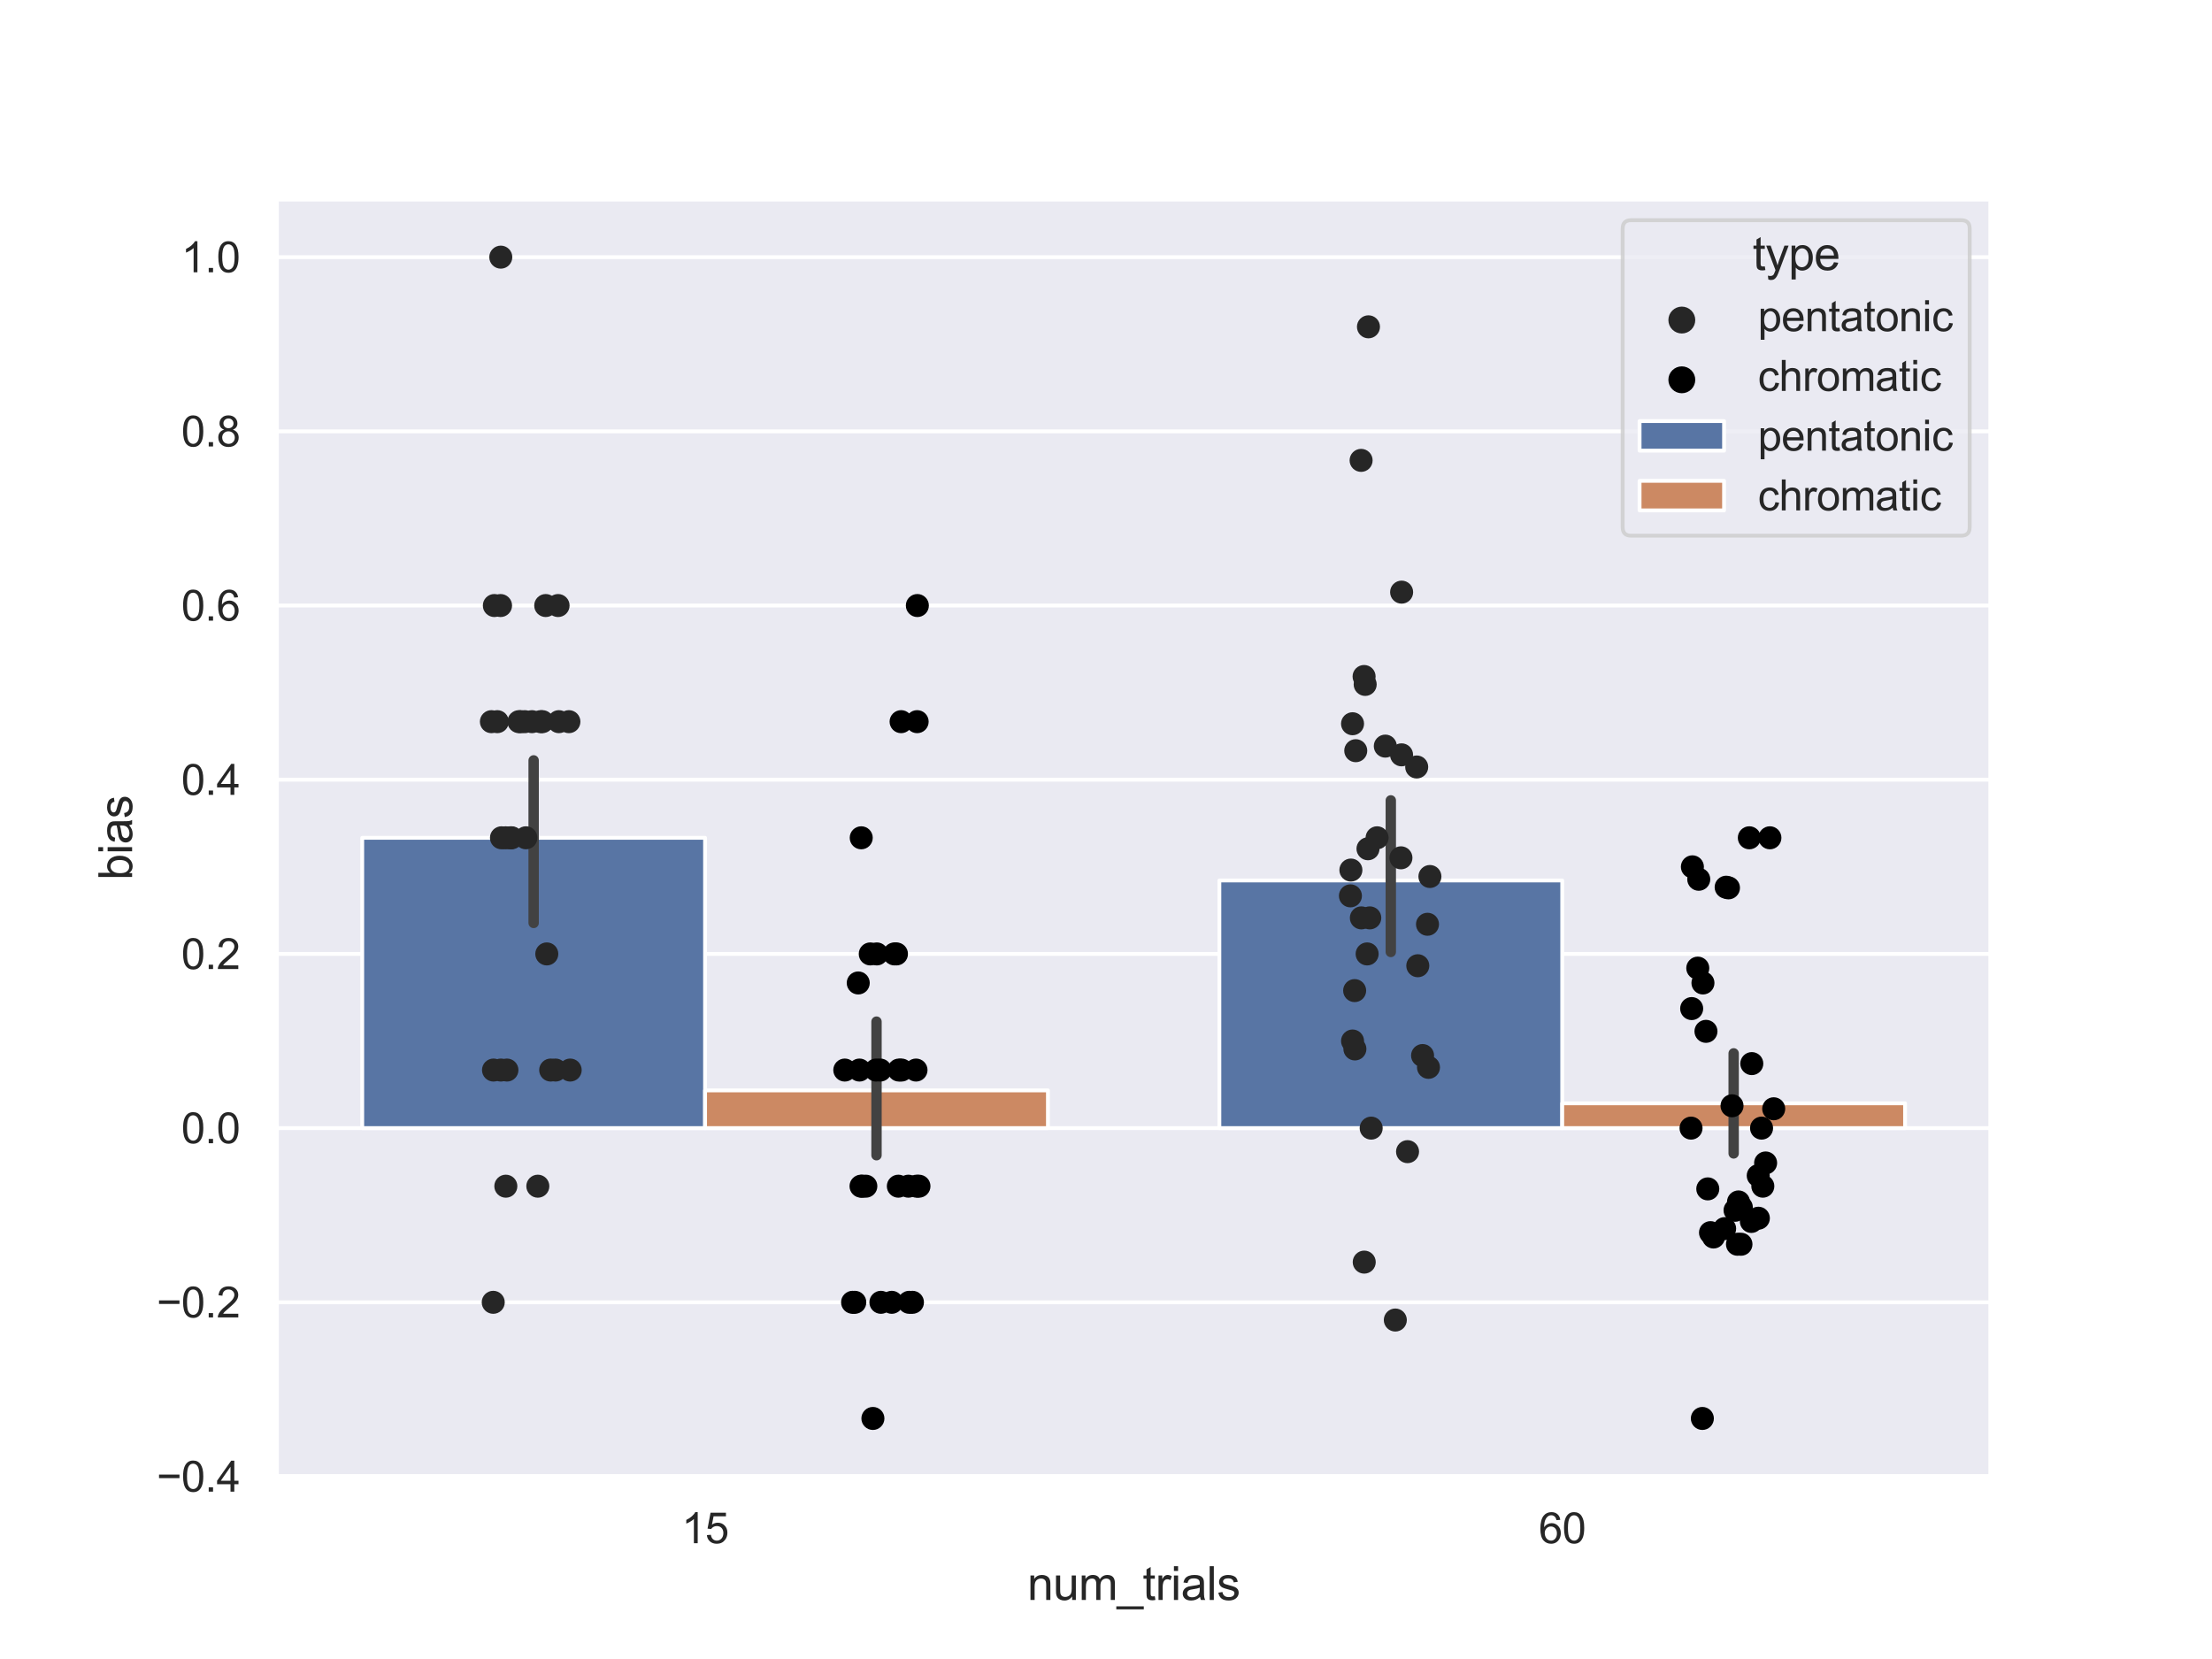 <?xml version="1.0" encoding="utf-8" standalone="no"?>
<!DOCTYPE svg PUBLIC "-//W3C//DTD SVG 1.1//EN"
  "http://www.w3.org/Graphics/SVG/1.1/DTD/svg11.dtd">
<svg xmlns:xlink="http://www.w3.org/1999/xlink" width="576pt" height="432pt" viewBox="0 0 576 432" xmlns="http://www.w3.org/2000/svg" version="1.1">
 <defs>
  <style type="text/css">*{stroke-linejoin: round; stroke-linecap: butt}</style>
 </defs>
 <g id="figure_1">
  <g id="patch_1">
   <path d="M 0 432 
L 576 432 
L 576 0 
L 0 0 
z
" style="fill: #ffffff"/>
  </g>
  <g id="axes_1">
   <g id="patch_2">
    <path d="M 72 384.48 
L 518.4 384.48 
L 518.4 51.84 
L 72 51.84 
z
" style="fill: #eaeaf2"/>
   </g>
   <g id="matplotlib.axis_1">
    <g id="xtick_1">
     <g id="text_1">
      <!-- 15 -->
      <g style="fill: #262626" transform="translate(177.483 401.854) scale(0.11 -0.11)">
       <defs>
        <path id="ArialMT-31" d="M 2384 0 
L 1822 0 
L 1822 3584 
Q 1619 3391 1289 3197 
Q 959 3003 697 2906 
L 697 3450 
Q 1169 3672 1522 3987 
Q 1875 4303 2022 4600 
L 2384 4600 
L 2384 0 
z
" transform="scale(0.016)"/>
        <path id="ArialMT-35" d="M 266 1200 
L 856 1250 
Q 922 819 1161 601 
Q 1400 384 1738 384 
Q 2144 384 2425 690 
Q 2706 997 2706 1503 
Q 2706 1984 2436 2262 
Q 2166 2541 1728 2541 
Q 1456 2541 1237 2417 
Q 1019 2294 894 2097 
L 366 2166 
L 809 4519 
L 3088 4519 
L 3088 3981 
L 1259 3981 
L 1013 2750 
Q 1425 3038 1878 3038 
Q 2478 3038 2890 2622 
Q 3303 2206 3303 1553 
Q 3303 931 2941 478 
Q 2500 -78 1738 -78 
Q 1113 -78 717 272 
Q 322 622 266 1200 
z
" transform="scale(0.016)"/>
       </defs>
       <use xlink:href="#ArialMT-31"/>
       <use xlink:href="#ArialMT-35" x="55.615"/>
      </g>
     </g>
    </g>
    <g id="xtick_2">
     <g id="text_2">
      <!-- 60 -->
      <g style="fill: #262626" transform="translate(400.683 401.854) scale(0.11 -0.11)">
       <defs>
        <path id="ArialMT-36" d="M 3184 3459 
L 2625 3416 
Q 2550 3747 2413 3897 
Q 2184 4138 1850 4138 
Q 1581 4138 1378 3988 
Q 1113 3794 959 3422 
Q 806 3050 800 2363 
Q 1003 2672 1297 2822 
Q 1591 2972 1913 2972 
Q 2475 2972 2870 2558 
Q 3266 2144 3266 1488 
Q 3266 1056 3080 686 
Q 2894 316 2569 119 
Q 2244 -78 1831 -78 
Q 1128 -78 684 439 
Q 241 956 241 2144 
Q 241 3472 731 4075 
Q 1159 4600 1884 4600 
Q 2425 4600 2770 4297 
Q 3116 3994 3184 3459 
z
M 888 1484 
Q 888 1194 1011 928 
Q 1134 663 1356 523 
Q 1578 384 1822 384 
Q 2178 384 2434 671 
Q 2691 959 2691 1453 
Q 2691 1928 2437 2201 
Q 2184 2475 1800 2475 
Q 1419 2475 1153 2201 
Q 888 1928 888 1484 
z
" transform="scale(0.016)"/>
        <path id="ArialMT-30" d="M 266 2259 
Q 266 3072 433 3567 
Q 600 4063 929 4331 
Q 1259 4600 1759 4600 
Q 2128 4600 2406 4451 
Q 2684 4303 2865 4023 
Q 3047 3744 3150 3342 
Q 3253 2941 3253 2259 
Q 3253 1453 3087 958 
Q 2922 463 2592 192 
Q 2263 -78 1759 -78 
Q 1097 -78 719 397 
Q 266 969 266 2259 
z
M 844 2259 
Q 844 1131 1108 757 
Q 1372 384 1759 384 
Q 2147 384 2411 759 
Q 2675 1134 2675 2259 
Q 2675 3391 2411 3762 
Q 2147 4134 1753 4134 
Q 1366 4134 1134 3806 
Q 844 3388 844 2259 
z
" transform="scale(0.016)"/>
       </defs>
       <use xlink:href="#ArialMT-36"/>
       <use xlink:href="#ArialMT-30" x="55.615"/>
      </g>
     </g>
    </g>
    <g id="text_3">
     <!-- num_trials -->
     <g style="fill: #262626" transform="translate(267.525 416.629) scale(0.12 -0.12)">
      <defs>
       <path id="ArialMT-6e" d="M 422 0 
L 422 3319 
L 928 3319 
L 928 2847 
Q 1294 3394 1984 3394 
Q 2284 3394 2536 3286 
Q 2788 3178 2913 3003 
Q 3038 2828 3088 2588 
Q 3119 2431 3119 2041 
L 3119 0 
L 2556 0 
L 2556 2019 
Q 2556 2363 2490 2533 
Q 2425 2703 2258 2804 
Q 2091 2906 1866 2906 
Q 1506 2906 1245 2678 
Q 984 2450 984 1813 
L 984 0 
L 422 0 
z
" transform="scale(0.016)"/>
       <path id="ArialMT-75" d="M 2597 0 
L 2597 488 
Q 2209 -75 1544 -75 
Q 1250 -75 995 37 
Q 741 150 617 320 
Q 494 491 444 738 
Q 409 903 409 1263 
L 409 3319 
L 972 3319 
L 972 1478 
Q 972 1038 1006 884 
Q 1059 663 1231 536 
Q 1403 409 1656 409 
Q 1909 409 2131 539 
Q 2353 669 2445 892 
Q 2538 1116 2538 1541 
L 2538 3319 
L 3100 3319 
L 3100 0 
L 2597 0 
z
" transform="scale(0.016)"/>
       <path id="ArialMT-6d" d="M 422 0 
L 422 3319 
L 925 3319 
L 925 2853 
Q 1081 3097 1340 3245 
Q 1600 3394 1931 3394 
Q 2300 3394 2536 3241 
Q 2772 3088 2869 2813 
Q 3263 3394 3894 3394 
Q 4388 3394 4653 3120 
Q 4919 2847 4919 2278 
L 4919 0 
L 4359 0 
L 4359 2091 
Q 4359 2428 4304 2576 
Q 4250 2725 4106 2815 
Q 3963 2906 3769 2906 
Q 3419 2906 3187 2673 
Q 2956 2441 2956 1928 
L 2956 0 
L 2394 0 
L 2394 2156 
Q 2394 2531 2256 2718 
Q 2119 2906 1806 2906 
Q 1569 2906 1367 2781 
Q 1166 2656 1075 2415 
Q 984 2175 984 1722 
L 984 0 
L 422 0 
z
" transform="scale(0.016)"/>
       <path id="ArialMT-5f" d="M -97 -1272 
L -97 -866 
L 3631 -866 
L 3631 -1272 
L -97 -1272 
z
" transform="scale(0.016)"/>
       <path id="ArialMT-74" d="M 1650 503 
L 1731 6 
Q 1494 -44 1306 -44 
Q 1000 -44 831 53 
Q 663 150 594 308 
Q 525 466 525 972 
L 525 2881 
L 113 2881 
L 113 3319 
L 525 3319 
L 525 4141 
L 1084 4478 
L 1084 3319 
L 1650 3319 
L 1650 2881 
L 1084 2881 
L 1084 941 
Q 1084 700 1114 631 
Q 1144 563 1211 522 
Q 1278 481 1403 481 
Q 1497 481 1650 503 
z
" transform="scale(0.016)"/>
       <path id="ArialMT-72" d="M 416 0 
L 416 3319 
L 922 3319 
L 922 2816 
Q 1116 3169 1280 3281 
Q 1444 3394 1641 3394 
Q 1925 3394 2219 3213 
L 2025 2691 
Q 1819 2813 1613 2813 
Q 1428 2813 1281 2702 
Q 1134 2591 1072 2394 
Q 978 2094 978 1738 
L 978 0 
L 416 0 
z
" transform="scale(0.016)"/>
       <path id="ArialMT-69" d="M 425 3934 
L 425 4581 
L 988 4581 
L 988 3934 
L 425 3934 
z
M 425 0 
L 425 3319 
L 988 3319 
L 988 0 
L 425 0 
z
" transform="scale(0.016)"/>
       <path id="ArialMT-61" d="M 2588 409 
Q 2275 144 1986 34 
Q 1697 -75 1366 -75 
Q 819 -75 525 192 
Q 231 459 231 875 
Q 231 1119 342 1320 
Q 453 1522 633 1644 
Q 813 1766 1038 1828 
Q 1203 1872 1538 1913 
Q 2219 1994 2541 2106 
Q 2544 2222 2544 2253 
Q 2544 2597 2384 2738 
Q 2169 2928 1744 2928 
Q 1347 2928 1158 2789 
Q 969 2650 878 2297 
L 328 2372 
Q 403 2725 575 2942 
Q 747 3159 1072 3276 
Q 1397 3394 1825 3394 
Q 2250 3394 2515 3294 
Q 2781 3194 2906 3042 
Q 3031 2891 3081 2659 
Q 3109 2516 3109 2141 
L 3109 1391 
Q 3109 606 3145 398 
Q 3181 191 3288 0 
L 2700 0 
Q 2613 175 2588 409 
z
M 2541 1666 
Q 2234 1541 1622 1453 
Q 1275 1403 1131 1340 
Q 988 1278 909 1158 
Q 831 1038 831 891 
Q 831 666 1001 516 
Q 1172 366 1500 366 
Q 1825 366 2078 508 
Q 2331 650 2450 897 
Q 2541 1088 2541 1459 
L 2541 1666 
z
" transform="scale(0.016)"/>
       <path id="ArialMT-6c" d="M 409 0 
L 409 4581 
L 972 4581 
L 972 0 
L 409 0 
z
" transform="scale(0.016)"/>
       <path id="ArialMT-73" d="M 197 991 
L 753 1078 
Q 800 744 1014 566 
Q 1228 388 1613 388 
Q 2000 388 2187 545 
Q 2375 703 2375 916 
Q 2375 1106 2209 1216 
Q 2094 1291 1634 1406 
Q 1016 1563 777 1677 
Q 538 1791 414 1992 
Q 291 2194 291 2438 
Q 291 2659 392 2848 
Q 494 3038 669 3163 
Q 800 3259 1026 3326 
Q 1253 3394 1513 3394 
Q 1903 3394 2198 3281 
Q 2494 3169 2634 2976 
Q 2775 2784 2828 2463 
L 2278 2388 
Q 2241 2644 2061 2787 
Q 1881 2931 1553 2931 
Q 1166 2931 1000 2803 
Q 834 2675 834 2503 
Q 834 2394 903 2306 
Q 972 2216 1119 2156 
Q 1203 2125 1616 2013 
Q 2213 1853 2448 1751 
Q 2684 1650 2818 1456 
Q 2953 1263 2953 975 
Q 2953 694 2789 445 
Q 2625 197 2315 61 
Q 2006 -75 1616 -75 
Q 969 -75 630 194 
Q 291 463 197 991 
z
" transform="scale(0.016)"/>
      </defs>
      <use xlink:href="#ArialMT-6e"/>
      <use xlink:href="#ArialMT-75" x="55.615"/>
      <use xlink:href="#ArialMT-6d" x="111.23"/>
      <use xlink:href="#ArialMT-5f" x="194.531"/>
      <use xlink:href="#ArialMT-74" x="250.146"/>
      <use xlink:href="#ArialMT-72" x="277.93"/>
      <use xlink:href="#ArialMT-69" x="311.23"/>
      <use xlink:href="#ArialMT-61" x="333.447"/>
      <use xlink:href="#ArialMT-6c" x="389.062"/>
      <use xlink:href="#ArialMT-73" x="411.279"/>
     </g>
    </g>
   </g>
   <g id="matplotlib.axis_2">
    <g id="ytick_1">
     <g id="line2d_1">
      <path d="M 72 384.48 
L 518.4 384.48 
" clip-path="url(#p73b799b1e5)" style="fill: none; stroke: #ffffff; stroke-linecap: round"/>
     </g>
     <g id="text_4">
      <!-- −0.4 -->
      <g style="fill: #262626" transform="translate(40.785 388.417) scale(0.11 -0.11)">
       <defs>
        <path id="ArialMT-2212" d="M 3381 1997 
L 356 1997 
L 356 2522 
L 3381 2522 
L 3381 1997 
z
" transform="scale(0.016)"/>
        <path id="ArialMT-2e" d="M 581 0 
L 581 641 
L 1222 641 
L 1222 0 
L 581 0 
z
" transform="scale(0.016)"/>
        <path id="ArialMT-34" d="M 2069 0 
L 2069 1097 
L 81 1097 
L 81 1613 
L 2172 4581 
L 2631 4581 
L 2631 1613 
L 3250 1613 
L 3250 1097 
L 2631 1097 
L 2631 0 
L 2069 0 
z
M 2069 1613 
L 2069 3678 
L 634 1613 
L 2069 1613 
z
" transform="scale(0.016)"/>
       </defs>
       <use xlink:href="#ArialMT-2212"/>
       <use xlink:href="#ArialMT-30" x="58.398"/>
       <use xlink:href="#ArialMT-2e" x="114.014"/>
       <use xlink:href="#ArialMT-34" x="141.797"/>
      </g>
     </g>
    </g>
    <g id="ytick_2">
     <g id="line2d_2">
      <path d="M 72 339.12 
L 518.4 339.12 
" clip-path="url(#p73b799b1e5)" style="fill: none; stroke: #ffffff; stroke-linecap: round"/>
     </g>
     <g id="text_5">
      <!-- −0.2 -->
      <g style="fill: #262626" transform="translate(40.785 343.057) scale(0.11 -0.11)">
       <defs>
        <path id="ArialMT-32" d="M 3222 541 
L 3222 0 
L 194 0 
Q 188 203 259 391 
Q 375 700 629 1000 
Q 884 1300 1366 1694 
Q 2113 2306 2375 2664 
Q 2638 3022 2638 3341 
Q 2638 3675 2398 3904 
Q 2159 4134 1775 4134 
Q 1369 4134 1125 3890 
Q 881 3647 878 3216 
L 300 3275 
Q 359 3922 746 4261 
Q 1134 4600 1788 4600 
Q 2447 4600 2831 4234 
Q 3216 3869 3216 3328 
Q 3216 3053 3103 2787 
Q 2991 2522 2730 2228 
Q 2469 1934 1863 1422 
Q 1356 997 1212 845 
Q 1069 694 975 541 
L 3222 541 
z
" transform="scale(0.016)"/>
       </defs>
       <use xlink:href="#ArialMT-2212"/>
       <use xlink:href="#ArialMT-30" x="58.398"/>
       <use xlink:href="#ArialMT-2e" x="114.014"/>
       <use xlink:href="#ArialMT-32" x="141.797"/>
      </g>
     </g>
    </g>
    <g id="ytick_3">
     <g id="line2d_3">
      <path d="M 72 293.76 
L 518.4 293.76 
" clip-path="url(#p73b799b1e5)" style="fill: none; stroke: #ffffff; stroke-linecap: round"/>
     </g>
     <g id="text_6">
      <!-- 0.0 -->
      <g style="fill: #262626" transform="translate(47.21 297.697) scale(0.11 -0.11)">
       <use xlink:href="#ArialMT-30"/>
       <use xlink:href="#ArialMT-2e" x="55.615"/>
       <use xlink:href="#ArialMT-30" x="83.398"/>
      </g>
     </g>
    </g>
    <g id="ytick_4">
     <g id="line2d_4">
      <path d="M 72 248.4 
L 518.4 248.4 
" clip-path="url(#p73b799b1e5)" style="fill: none; stroke: #ffffff; stroke-linecap: round"/>
     </g>
     <g id="text_7">
      <!-- 0.2 -->
      <g style="fill: #262626" transform="translate(47.21 252.337) scale(0.11 -0.11)">
       <use xlink:href="#ArialMT-30"/>
       <use xlink:href="#ArialMT-2e" x="55.615"/>
       <use xlink:href="#ArialMT-32" x="83.398"/>
      </g>
     </g>
    </g>
    <g id="ytick_5">
     <g id="line2d_5">
      <path d="M 72 203.04 
L 518.4 203.04 
" clip-path="url(#p73b799b1e5)" style="fill: none; stroke: #ffffff; stroke-linecap: round"/>
     </g>
     <g id="text_8">
      <!-- 0.4 -->
      <g style="fill: #262626" transform="translate(47.21 206.977) scale(0.11 -0.11)">
       <use xlink:href="#ArialMT-30"/>
       <use xlink:href="#ArialMT-2e" x="55.615"/>
       <use xlink:href="#ArialMT-34" x="83.398"/>
      </g>
     </g>
    </g>
    <g id="ytick_6">
     <g id="line2d_6">
      <path d="M 72 157.68 
L 518.4 157.68 
" clip-path="url(#p73b799b1e5)" style="fill: none; stroke: #ffffff; stroke-linecap: round"/>
     </g>
     <g id="text_9">
      <!-- 0.6 -->
      <g style="fill: #262626" transform="translate(47.21 161.617) scale(0.11 -0.11)">
       <use xlink:href="#ArialMT-30"/>
       <use xlink:href="#ArialMT-2e" x="55.615"/>
       <use xlink:href="#ArialMT-36" x="83.398"/>
      </g>
     </g>
    </g>
    <g id="ytick_7">
     <g id="line2d_7">
      <path d="M 72 112.32 
L 518.4 112.32 
" clip-path="url(#p73b799b1e5)" style="fill: none; stroke: #ffffff; stroke-linecap: round"/>
     </g>
     <g id="text_10">
      <!-- 0.8 -->
      <g style="fill: #262626" transform="translate(47.21 116.257) scale(0.11 -0.11)">
       <defs>
        <path id="ArialMT-38" d="M 1131 2484 
Q 781 2613 612 2850 
Q 444 3088 444 3419 
Q 444 3919 803 4259 
Q 1163 4600 1759 4600 
Q 2359 4600 2725 4251 
Q 3091 3903 3091 3403 
Q 3091 3084 2923 2848 
Q 2756 2613 2416 2484 
Q 2838 2347 3058 2040 
Q 3278 1734 3278 1309 
Q 3278 722 2862 322 
Q 2447 -78 1769 -78 
Q 1091 -78 675 323 
Q 259 725 259 1325 
Q 259 1772 486 2073 
Q 713 2375 1131 2484 
z
M 1019 3438 
Q 1019 3113 1228 2906 
Q 1438 2700 1772 2700 
Q 2097 2700 2305 2904 
Q 2513 3109 2513 3406 
Q 2513 3716 2298 3927 
Q 2084 4138 1766 4138 
Q 1444 4138 1231 3931 
Q 1019 3725 1019 3438 
z
M 838 1322 
Q 838 1081 952 856 
Q 1066 631 1291 507 
Q 1516 384 1775 384 
Q 2178 384 2440 643 
Q 2703 903 2703 1303 
Q 2703 1709 2433 1975 
Q 2163 2241 1756 2241 
Q 1359 2241 1098 1978 
Q 838 1716 838 1322 
z
" transform="scale(0.016)"/>
       </defs>
       <use xlink:href="#ArialMT-30"/>
       <use xlink:href="#ArialMT-2e" x="55.615"/>
       <use xlink:href="#ArialMT-38" x="83.398"/>
      </g>
     </g>
    </g>
    <g id="ytick_8">
     <g id="line2d_8">
      <path d="M 72 66.96 
L 518.4 66.96 
" clip-path="url(#p73b799b1e5)" style="fill: none; stroke: #ffffff; stroke-linecap: round"/>
     </g>
     <g id="text_11">
      <!-- 1.0 -->
      <g style="fill: #262626" transform="translate(47.21 70.897) scale(0.11 -0.11)">
       <use xlink:href="#ArialMT-31"/>
       <use xlink:href="#ArialMT-2e" x="55.615"/>
       <use xlink:href="#ArialMT-30" x="83.398"/>
      </g>
     </g>
    </g>
    <g id="text_12">
     <!-- bias -->
     <g style="fill: #262626" transform="translate(34.4 229.166) rotate(-90) scale(0.12 -0.12)">
      <defs>
       <path id="ArialMT-62" d="M 941 0 
L 419 0 
L 419 4581 
L 981 4581 
L 981 2947 
Q 1338 3394 1891 3394 
Q 2197 3394 2470 3270 
Q 2744 3147 2920 2923 
Q 3097 2700 3197 2384 
Q 3297 2069 3297 1709 
Q 3297 856 2875 390 
Q 2453 -75 1863 -75 
Q 1275 -75 941 416 
L 941 0 
z
M 934 1684 
Q 934 1088 1097 822 
Q 1363 388 1816 388 
Q 2184 388 2453 708 
Q 2722 1028 2722 1663 
Q 2722 2313 2464 2622 
Q 2206 2931 1841 2931 
Q 1472 2931 1203 2611 
Q 934 2291 934 1684 
z
" transform="scale(0.016)"/>
      </defs>
      <use xlink:href="#ArialMT-62"/>
      <use xlink:href="#ArialMT-69" x="55.615"/>
      <use xlink:href="#ArialMT-61" x="77.832"/>
      <use xlink:href="#ArialMT-73" x="133.447"/>
     </g>
    </g>
   </g>
   <g id="patch_3">
    <path d="M 94.32 293.76 
L 183.6 293.76 
L 183.6 218.16 
L 94.32 218.16 
z
" clip-path="url(#p73b799b1e5)" style="fill: #5875a4; stroke: #ffffff; stroke-linejoin: miter"/>
   </g>
   <g id="patch_4">
    <path d="M 317.52 293.76 
L 406.8 293.76 
L 406.8 229.276 
L 317.52 229.276 
z
" clip-path="url(#p73b799b1e5)" style="fill: #5875a4; stroke: #ffffff; stroke-linejoin: miter"/>
   </g>
   <g id="patch_5">
    <path d="M 183.6 293.76 
L 272.88 293.76 
L 272.88 283.932 
L 183.6 283.932 
z
" clip-path="url(#p73b799b1e5)" style="fill: #cc8963; stroke: #ffffff; stroke-linejoin: miter"/>
   </g>
   <g id="patch_6">
    <path d="M 406.8 293.76 
L 496.08 293.76 
L 496.08 287.307 
L 406.8 287.307 
z
" clip-path="url(#p73b799b1e5)" style="fill: #cc8963; stroke: #ffffff; stroke-linejoin: miter"/>
   </g>
   <g id="PathCollection_1"/>
   <g id="PathCollection_2"/>
   <g id="line2d_9">
    <path d="M 138.96 240.336 
L 138.96 198 
" clip-path="url(#p73b799b1e5)" style="fill: none; stroke: #424242; stroke-width: 2.7; stroke-linecap: round"/>
   </g>
   <g id="line2d_10">
    <path d="M 362.16 247.894 
L 362.16 208.414 
" clip-path="url(#p73b799b1e5)" style="fill: none; stroke: #424242; stroke-width: 2.7; stroke-linecap: round"/>
   </g>
   <g id="line2d_11">
    <path d="M 228.24 300.822 
L 228.24 266.027 
" clip-path="url(#p73b799b1e5)" style="fill: none; stroke: #424242; stroke-width: 2.7; stroke-linecap: round"/>
   </g>
   <g id="line2d_12">
    <path d="M 451.44 300.352 
L 451.44 274.289 
" clip-path="url(#p73b799b1e5)" style="fill: none; stroke: #424242; stroke-width: 2.7; stroke-linecap: round"/>
   </g>
   <g id="patch_7">
    <path d="M 72 384.48 
L 72 51.84 
" style="fill: none; stroke: #ffffff; stroke-width: 1.25; stroke-linejoin: miter; stroke-linecap: square"/>
   </g>
   <g id="patch_8">
    <path d="M 518.4 384.48 
L 518.4 51.84 
" style="fill: none; stroke: #ffffff; stroke-width: 1.25; stroke-linejoin: miter; stroke-linecap: square"/>
   </g>
   <g id="patch_9">
    <path d="M 72 384.48 
L 518.4 384.48 
" style="fill: none; stroke: #ffffff; stroke-width: 1.25; stroke-linejoin: miter; stroke-linecap: square"/>
   </g>
   <g id="patch_10">
    <path d="M 72 51.84 
L 518.4 51.84 
" style="fill: none; stroke: #ffffff; stroke-width: 1.25; stroke-linejoin: miter; stroke-linecap: square"/>
   </g>
   <g id="PathCollection_3">
    <defs>
     <path id="C0_0_5467c79b45" d="M 0 3 
C 0.796 3 1.559 2.684 2.121 2.121 
C 2.684 1.559 3 0.796 3 -0 
C 3 -0.796 2.684 -1.559 2.121 -2.121 
C 1.559 -2.684 0.796 -3 0 -3 
C -0.796 -3 -1.559 -2.684 -2.121 -2.121 
C -2.684 -1.559 -3 -0.796 -3 0 
C -3 0.796 -2.684 1.559 -2.121 2.121 
C -1.559 2.684 -0.796 3 0 3 
z
"/>
    </defs>
    <g clip-path="url(#p73b799b1e5)">
     <use xlink:href="#C0_0_5467c79b45" x="140.049" y="308.88" style="fill: #262626"/>
    </g>
    <g clip-path="url(#p73b799b1e5)">
     <use xlink:href="#C0_0_5467c79b45" x="140.773" y="187.92" style="fill: #262626"/>
    </g>
    <g clip-path="url(#p73b799b1e5)">
     <use xlink:href="#C0_0_5467c79b45" x="142.384" y="248.4" style="fill: #262626"/>
    </g>
    <g clip-path="url(#p73b799b1e5)">
     <use xlink:href="#C0_0_5467c79b45" x="130.341" y="157.68" style="fill: #262626"/>
    </g>
    <g clip-path="url(#p73b799b1e5)">
     <use xlink:href="#C0_0_5467c79b45" x="131.717" y="308.88" style="fill: #262626"/>
    </g>
    <g clip-path="url(#p73b799b1e5)">
     <use xlink:href="#C0_0_5467c79b45" x="128.437" y="339.12" style="fill: #262626"/>
    </g>
    <g clip-path="url(#p73b799b1e5)">
     <use xlink:href="#C0_0_5467c79b45" x="144.656" y="278.64" style="fill: #262626"/>
    </g>
    <g clip-path="url(#p73b799b1e5)">
     <use xlink:href="#C0_0_5467c79b45" x="148.14" y="187.92" style="fill: #262626"/>
    </g>
    <g clip-path="url(#p73b799b1e5)">
     <use xlink:href="#C0_0_5467c79b45" x="135.13" y="187.92" style="fill: #262626"/>
    </g>
    <g clip-path="url(#p73b799b1e5)">
     <use xlink:href="#C0_0_5467c79b45" x="133.227" y="218.16" style="fill: #262626"/>
    </g>
    <g clip-path="url(#p73b799b1e5)">
     <use xlink:href="#C0_0_5467c79b45" x="145.53" y="187.92" style="fill: #262626"/>
    </g>
    <g clip-path="url(#p73b799b1e5)">
     <use xlink:href="#C0_0_5467c79b45" x="130.43" y="278.64" style="fill: #262626"/>
    </g>
    <g clip-path="url(#p73b799b1e5)">
     <use xlink:href="#C0_0_5467c79b45" x="142.104" y="157.68" style="fill: #262626"/>
    </g>
    <g clip-path="url(#p73b799b1e5)">
     <use xlink:href="#C0_0_5467c79b45" x="131.999" y="278.64" style="fill: #262626"/>
    </g>
    <g clip-path="url(#p73b799b1e5)">
     <use xlink:href="#C0_0_5467c79b45" x="143.4" y="278.64" style="fill: #262626"/>
    </g>
    <g clip-path="url(#p73b799b1e5)">
     <use xlink:href="#C0_0_5467c79b45" x="129.495" y="187.92" style="fill: #262626"/>
    </g>
    <g clip-path="url(#p73b799b1e5)">
     <use xlink:href="#C0_0_5467c79b45" x="141.232" y="187.92" style="fill: #262626"/>
    </g>
    <g clip-path="url(#p73b799b1e5)">
     <use xlink:href="#C0_0_5467c79b45" x="148.475" y="278.64" style="fill: #262626"/>
    </g>
    <g clip-path="url(#p73b799b1e5)">
     <use xlink:href="#C0_0_5467c79b45" x="128.729" y="157.68" style="fill: #262626"/>
    </g>
    <g clip-path="url(#p73b799b1e5)">
     <use xlink:href="#C0_0_5467c79b45" x="128.511" y="278.64" style="fill: #262626"/>
    </g>
    <g clip-path="url(#p73b799b1e5)">
     <use xlink:href="#C0_0_5467c79b45" x="145.32" y="157.68" style="fill: #262626"/>
    </g>
    <g clip-path="url(#p73b799b1e5)">
     <use xlink:href="#C0_0_5467c79b45" x="132.892" y="218.16" style="fill: #262626"/>
    </g>
    <g clip-path="url(#p73b799b1e5)">
     <use xlink:href="#C0_0_5467c79b45" x="135.607" y="187.92" style="fill: #262626"/>
    </g>
    <g clip-path="url(#p73b799b1e5)">
     <use xlink:href="#C0_0_5467c79b45" x="130.582" y="218.16" style="fill: #262626"/>
    </g>
    <g clip-path="url(#p73b799b1e5)">
     <use xlink:href="#C0_0_5467c79b45" x="138.523" y="187.92" style="fill: #262626"/>
    </g>
    <g clip-path="url(#p73b799b1e5)">
     <use xlink:href="#C0_0_5467c79b45" x="136.661" y="187.92" style="fill: #262626"/>
    </g>
    <g clip-path="url(#p73b799b1e5)">
     <use xlink:href="#C0_0_5467c79b45" x="130.404" y="66.96" style="fill: #262626"/>
    </g>
    <g clip-path="url(#p73b799b1e5)">
     <use xlink:href="#C0_0_5467c79b45" x="127.959" y="187.92" style="fill: #262626"/>
    </g>
    <g clip-path="url(#p73b799b1e5)">
     <use xlink:href="#C0_0_5467c79b45" x="136.942" y="218.16" style="fill: #262626"/>
    </g>
    <g clip-path="url(#p73b799b1e5)">
     <use xlink:href="#C0_0_5467c79b45" x="131.683" y="218.16" style="fill: #262626"/>
    </g>
   </g>
   <g id="PathCollection_4">
    <defs>
     <path id="C1_0_a060639a4d" d="M 0 3 
C 0.796 3 1.559 2.684 2.121 2.121 
C 2.684 1.559 3 0.796 3 -0 
C 3 -0.796 2.684 -1.559 2.121 -2.121 
C 1.559 -2.684 0.796 -3 0 -3 
C -0.796 -3 -1.559 -2.684 -2.121 -2.121 
C -2.684 -1.559 -3 -0.796 -3 0 
C -3 0.796 -2.684 1.559 -2.121 2.121 
C -1.559 2.684 -0.796 3 0 3 
z
"/>
    </defs>
    <g clip-path="url(#p73b799b1e5)">
     <use xlink:href="#C1_0_a060639a4d" x="223.799" y="278.64"/>
    </g>
    <g clip-path="url(#p73b799b1e5)">
     <use xlink:href="#C1_0_a060639a4d" x="225.46" y="308.88"/>
    </g>
    <g clip-path="url(#p73b799b1e5)">
     <use xlink:href="#C1_0_a060639a4d" x="228.116" y="278.64"/>
    </g>
    <g clip-path="url(#p73b799b1e5)">
     <use xlink:href="#C1_0_a060639a4d" x="227.303" y="369.36"/>
    </g>
    <g clip-path="url(#p73b799b1e5)">
     <use xlink:href="#C1_0_a060639a4d" x="236.749" y="339.12"/>
    </g>
    <g clip-path="url(#p73b799b1e5)">
     <use xlink:href="#C1_0_a060639a4d" x="233.928" y="308.88"/>
    </g>
    <g clip-path="url(#p73b799b1e5)">
     <use xlink:href="#C1_0_a060639a4d" x="222.011" y="339.12"/>
    </g>
    <g clip-path="url(#p73b799b1e5)">
     <use xlink:href="#C1_0_a060639a4d" x="219.982" y="278.64"/>
    </g>
    <g clip-path="url(#p73b799b1e5)">
     <use xlink:href="#C1_0_a060639a4d" x="238.876" y="157.68"/>
    </g>
    <g clip-path="url(#p73b799b1e5)">
     <use xlink:href="#C1_0_a060639a4d" x="238.691" y="308.88"/>
    </g>
    <g clip-path="url(#p73b799b1e5)">
     <use xlink:href="#C1_0_a060639a4d" x="238.822" y="187.92"/>
    </g>
    <g clip-path="url(#p73b799b1e5)">
     <use xlink:href="#C1_0_a060639a4d" x="226.613" y="248.4"/>
    </g>
    <g clip-path="url(#p73b799b1e5)">
     <use xlink:href="#C1_0_a060639a4d" x="229.386" y="339.12"/>
    </g>
    <g clip-path="url(#p73b799b1e5)">
     <use xlink:href="#C1_0_a060639a4d" x="222.584" y="339.12"/>
    </g>
    <g clip-path="url(#p73b799b1e5)">
     <use xlink:href="#C1_0_a060639a4d" x="232.914" y="248.4"/>
    </g>
    <g clip-path="url(#p73b799b1e5)">
     <use xlink:href="#C1_0_a060639a4d" x="237.601" y="339.12"/>
    </g>
    <g clip-path="url(#p73b799b1e5)">
     <use xlink:href="#C1_0_a060639a4d" x="238.527" y="278.64"/>
    </g>
    <g clip-path="url(#p73b799b1e5)">
     <use xlink:href="#C1_0_a060639a4d" x="234.078" y="278.64"/>
    </g>
    <g clip-path="url(#p73b799b1e5)">
     <use xlink:href="#C1_0_a060639a4d" x="224.513" y="308.88"/>
    </g>
    <g clip-path="url(#p73b799b1e5)">
     <use xlink:href="#C1_0_a060639a4d" x="232.206" y="339.12"/>
    </g>
    <g clip-path="url(#p73b799b1e5)">
     <use xlink:href="#C1_0_a060639a4d" x="239.296" y="308.88"/>
    </g>
    <g clip-path="url(#p73b799b1e5)">
     <use xlink:href="#C1_0_a060639a4d" x="234.742" y="278.64"/>
    </g>
    <g clip-path="url(#p73b799b1e5)">
     <use xlink:href="#C1_0_a060639a4d" x="234.645" y="187.92"/>
    </g>
    <g clip-path="url(#p73b799b1e5)">
     <use xlink:href="#C1_0_a060639a4d" x="228.32" y="248.4"/>
    </g>
    <g clip-path="url(#p73b799b1e5)">
     <use xlink:href="#C1_0_a060639a4d" x="236.545" y="308.88"/>
    </g>
    <g clip-path="url(#p73b799b1e5)">
     <use xlink:href="#C1_0_a060639a4d" x="233.434" y="248.4"/>
    </g>
    <g clip-path="url(#p73b799b1e5)">
     <use xlink:href="#C1_0_a060639a4d" x="224.264" y="218.16"/>
    </g>
    <g clip-path="url(#p73b799b1e5)">
     <use xlink:href="#C1_0_a060639a4d" x="229.214" y="278.64"/>
    </g>
    <g clip-path="url(#p73b799b1e5)">
     <use xlink:href="#C1_0_a060639a4d" x="223.484" y="255.96"/>
    </g>
    <g clip-path="url(#p73b799b1e5)">
     <use xlink:href="#C1_0_a060639a4d" x="224.211" y="308.88"/>
    </g>
   </g>
   <g id="PathCollection_5">
    <defs>
     <path id="C2_0_4c3bc26351" d="M 0 3 
C 0.796 3 1.559 2.684 2.121 2.121 
C 2.684 1.559 3 0.796 3 -0 
C 3 -0.796 2.684 -1.559 2.121 -2.121 
C 1.559 -2.684 0.796 -3 0 -3 
C -0.796 -3 -1.559 -2.684 -2.121 -2.121 
C -2.684 -1.559 -3 -0.796 -3 0 
C -3 0.796 -2.684 1.559 -2.121 2.121 
C -1.559 2.684 -0.796 3 0 3 
z
"/>
    </defs>
    <g clip-path="url(#p73b799b1e5)">
     <use xlink:href="#C2_0_4c3bc26351" x="366.523" y="299.89" style="fill: #262626"/>
    </g>
    <g clip-path="url(#p73b799b1e5)">
     <use xlink:href="#C2_0_4c3bc26351" x="352.747" y="257.949" style="fill: #262626"/>
    </g>
    <g clip-path="url(#p73b799b1e5)">
     <use xlink:href="#C2_0_4c3bc26351" x="354.495" y="239.015" style="fill: #262626"/>
    </g>
    <g clip-path="url(#p73b799b1e5)">
     <use xlink:href="#C2_0_4c3bc26351" x="352.813" y="273.142" style="fill: #262626"/>
    </g>
    <g clip-path="url(#p73b799b1e5)">
     <use xlink:href="#C2_0_4c3bc26351" x="353.035" y="195.48" style="fill: #262626"/>
    </g>
    <g clip-path="url(#p73b799b1e5)">
     <use xlink:href="#C2_0_4c3bc26351" x="352.199" y="188.46" style="fill: #262626"/>
    </g>
    <g clip-path="url(#p73b799b1e5)">
     <use xlink:href="#C2_0_4c3bc26351" x="360.732" y="194.286" style="fill: #262626"/>
    </g>
    <g clip-path="url(#p73b799b1e5)">
     <use xlink:href="#C2_0_4c3bc26351" x="355.206" y="176.16" style="fill: #262626"/>
    </g>
    <g clip-path="url(#p73b799b1e5)">
     <use xlink:href="#C2_0_4c3bc26351" x="368.905" y="199.721" style="fill: #262626"/>
    </g>
    <g clip-path="url(#p73b799b1e5)">
     <use xlink:href="#C2_0_4c3bc26351" x="355.49" y="178.22" style="fill: #262626"/>
    </g>
    <g clip-path="url(#p73b799b1e5)">
     <use xlink:href="#C2_0_4c3bc26351" x="364.979" y="154.191" style="fill: #262626"/>
    </g>
    <g clip-path="url(#p73b799b1e5)">
     <use xlink:href="#C2_0_4c3bc26351" x="363.338" y="343.733" style="fill: #262626"/>
    </g>
    <g clip-path="url(#p73b799b1e5)">
     <use xlink:href="#C2_0_4c3bc26351" x="371.717" y="240.679" style="fill: #262626"/>
    </g>
    <g clip-path="url(#p73b799b1e5)">
     <use xlink:href="#C2_0_4c3bc26351" x="369.19" y="251.475" style="fill: #262626"/>
    </g>
    <g clip-path="url(#p73b799b1e5)">
     <use xlink:href="#C2_0_4c3bc26351" x="358.594" y="218.16" style="fill: #262626"/>
    </g>
    <g clip-path="url(#p73b799b1e5)">
     <use xlink:href="#C2_0_4c3bc26351" x="355.243" y="328.652" style="fill: #262626"/>
    </g>
    <g clip-path="url(#p73b799b1e5)">
     <use xlink:href="#C2_0_4c3bc26351" x="352.2" y="271.08" style="fill: #262626"/>
    </g>
    <g clip-path="url(#p73b799b1e5)">
     <use xlink:href="#C2_0_4c3bc26351" x="351.77" y="226.56" style="fill: #262626"/>
    </g>
    <g clip-path="url(#p73b799b1e5)">
     <use xlink:href="#C2_0_4c3bc26351" x="351.647" y="233.28" style="fill: #262626"/>
    </g>
    <g clip-path="url(#p73b799b1e5)">
     <use xlink:href="#C2_0_4c3bc26351" x="357.052" y="293.76" style="fill: #262626"/>
    </g>
    <g clip-path="url(#p73b799b1e5)">
     <use xlink:href="#C2_0_4c3bc26351" x="364.965" y="196.56" style="fill: #262626"/>
    </g>
    <g clip-path="url(#p73b799b1e5)">
     <use xlink:href="#C2_0_4c3bc26351" x="356.222" y="221.013" style="fill: #262626"/>
    </g>
    <g clip-path="url(#p73b799b1e5)">
     <use xlink:href="#C2_0_4c3bc26351" x="356.686" y="239.015" style="fill: #262626"/>
    </g>
    <g clip-path="url(#p73b799b1e5)">
     <use xlink:href="#C2_0_4c3bc26351" x="372.346" y="228.24" style="fill: #262626"/>
    </g>
    <g clip-path="url(#p73b799b1e5)">
     <use xlink:href="#C2_0_4c3bc26351" x="354.43" y="119.88" style="fill: #262626"/>
    </g>
    <g clip-path="url(#p73b799b1e5)">
     <use xlink:href="#C2_0_4c3bc26351" x="364.8" y="223.374" style="fill: #262626"/>
    </g>
    <g clip-path="url(#p73b799b1e5)">
     <use xlink:href="#C2_0_4c3bc26351" x="355.999" y="248.4" style="fill: #262626"/>
    </g>
    <g clip-path="url(#p73b799b1e5)">
     <use xlink:href="#C2_0_4c3bc26351" x="371.975" y="277.937" style="fill: #262626"/>
    </g>
    <g clip-path="url(#p73b799b1e5)">
     <use xlink:href="#C2_0_4c3bc26351" x="356.344" y="85.104" style="fill: #262626"/>
    </g>
    <g clip-path="url(#p73b799b1e5)">
     <use xlink:href="#C2_0_4c3bc26351" x="370.434" y="274.86" style="fill: #262626"/>
    </g>
   </g>
   <g id="PathCollection_6">
    <defs>
     <path id="C3_0_340cc115e1" d="M 0 3 
C 0.796 3 1.559 2.684 2.121 2.121 
C 2.684 1.559 3 0.796 3 -0 
C 3 -0.796 2.684 -1.559 2.121 -2.121 
C 1.559 -2.684 0.796 -3 0 -3 
C -0.796 -3 -1.559 -2.684 -2.121 -2.121 
C -2.684 -1.559 -3 -0.796 -3 0 
C -3 0.796 -2.684 1.559 -2.121 2.121 
C -1.559 2.684 -0.796 3 0 3 
z
"/>
    </defs>
    <g clip-path="url(#p73b799b1e5)">
     <use xlink:href="#C3_0_340cc115e1" x="443.29" y="369.36"/>
    </g>
    <g clip-path="url(#p73b799b1e5)">
     <use xlink:href="#C3_0_340cc115e1" x="446.195" y="322.11"/>
    </g>
    <g clip-path="url(#p73b799b1e5)">
     <use xlink:href="#C3_0_340cc115e1" x="456.053" y="318.06"/>
    </g>
    <g clip-path="url(#p73b799b1e5)">
     <use xlink:href="#C3_0_340cc115e1" x="459.763" y="302.832"/>
    </g>
    <g clip-path="url(#p73b799b1e5)">
     <use xlink:href="#C3_0_340cc115e1" x="456.164" y="276.96"/>
    </g>
    <g clip-path="url(#p73b799b1e5)">
     <use xlink:href="#C3_0_340cc115e1" x="459.036" y="308.88"/>
    </g>
    <g clip-path="url(#p73b799b1e5)">
     <use xlink:href="#C3_0_340cc115e1" x="453.439" y="314.378"/>
    </g>
    <g clip-path="url(#p73b799b1e5)">
     <use xlink:href="#C3_0_340cc115e1" x="451.804" y="315.156"/>
    </g>
    <g clip-path="url(#p73b799b1e5)">
     <use xlink:href="#C3_0_340cc115e1" x="440.695" y="225.72"/>
    </g>
    <g clip-path="url(#p73b799b1e5)">
     <use xlink:href="#C3_0_340cc115e1" x="450.088" y="231.194"/>
    </g>
    <g clip-path="url(#p73b799b1e5)">
     <use xlink:href="#C3_0_340cc115e1" x="442.352" y="228.96"/>
    </g>
    <g clip-path="url(#p73b799b1e5)">
     <use xlink:href="#C3_0_340cc115e1" x="455.521" y="218.16"/>
    </g>
    <g clip-path="url(#p73b799b1e5)">
     <use xlink:href="#C3_0_340cc115e1" x="451.016" y="287.945"/>
    </g>
    <g clip-path="url(#p73b799b1e5)">
     <use xlink:href="#C3_0_340cc115e1" x="460.879" y="218.16"/>
    </g>
    <g clip-path="url(#p73b799b1e5)">
     <use xlink:href="#C3_0_340cc115e1" x="449.486" y="231.028"/>
    </g>
    <g clip-path="url(#p73b799b1e5)">
     <use xlink:href="#C3_0_340cc115e1" x="443.443" y="255.96"/>
    </g>
    <g clip-path="url(#p73b799b1e5)">
     <use xlink:href="#C3_0_340cc115e1" x="440.341" y="293.76"/>
    </g>
    <g clip-path="url(#p73b799b1e5)">
     <use xlink:href="#C3_0_340cc115e1" x="457.873" y="317.222"/>
    </g>
    <g clip-path="url(#p73b799b1e5)">
     <use xlink:href="#C3_0_340cc115e1" x="442.097" y="252.103"/>
    </g>
    <g clip-path="url(#p73b799b1e5)">
     <use xlink:href="#C3_0_340cc115e1" x="452.703" y="312.98"/>
    </g>
    <g clip-path="url(#p73b799b1e5)">
     <use xlink:href="#C3_0_340cc115e1" x="457.84" y="306.131"/>
    </g>
    <g clip-path="url(#p73b799b1e5)">
     <use xlink:href="#C3_0_340cc115e1" x="444.705" y="309.583"/>
    </g>
    <g clip-path="url(#p73b799b1e5)">
     <use xlink:href="#C3_0_340cc115e1" x="440.508" y="262.631"/>
    </g>
    <g clip-path="url(#p73b799b1e5)">
     <use xlink:href="#C3_0_340cc115e1" x="445.411" y="320.976"/>
    </g>
    <g clip-path="url(#p73b799b1e5)">
     <use xlink:href="#C3_0_340cc115e1" x="452.432" y="324"/>
    </g>
    <g clip-path="url(#p73b799b1e5)">
     <use xlink:href="#C3_0_340cc115e1" x="444.23" y="268.56"/>
    </g>
    <g clip-path="url(#p73b799b1e5)">
     <use xlink:href="#C3_0_340cc115e1" x="461.87" y="288.72"/>
    </g>
    <g clip-path="url(#p73b799b1e5)">
     <use xlink:href="#C3_0_340cc115e1" x="453.343" y="324"/>
    </g>
    <g clip-path="url(#p73b799b1e5)">
     <use xlink:href="#C3_0_340cc115e1" x="458.707" y="293.76"/>
    </g>
    <g clip-path="url(#p73b799b1e5)">
     <use xlink:href="#C3_0_340cc115e1" x="449.091" y="319.929"/>
    </g>
   </g>
   <g id="legend_1">
    <g id="patch_11">
     <path d="M 424.742 139.494 
L 510.7 139.494 
Q 512.9 139.494 512.9 137.294 
L 512.9 59.54 
Q 512.9 57.34 510.7 57.34 
L 424.742 57.34 
Q 422.542 57.34 422.542 59.54 
L 422.542 137.294 
Q 422.542 139.494 424.742 139.494 
z
" style="fill: #eaeaf2; opacity: 0.8; stroke: #cccccc; stroke-linejoin: miter"/>
    </g>
    <g id="text_13">
     <!-- type -->
     <g style="fill: #262626" transform="translate(456.381 70.329) scale(0.12 -0.12)">
      <defs>
       <path id="ArialMT-79" d="M 397 -1278 
L 334 -750 
Q 519 -800 656 -800 
Q 844 -800 956 -737 
Q 1069 -675 1141 -563 
Q 1194 -478 1313 -144 
Q 1328 -97 1363 -6 
L 103 3319 
L 709 3319 
L 1400 1397 
Q 1534 1031 1641 628 
Q 1738 1016 1872 1384 
L 2581 3319 
L 3144 3319 
L 1881 -56 
Q 1678 -603 1566 -809 
Q 1416 -1088 1222 -1217 
Q 1028 -1347 759 -1347 
Q 597 -1347 397 -1278 
z
" transform="scale(0.016)"/>
       <path id="ArialMT-70" d="M 422 -1272 
L 422 3319 
L 934 3319 
L 934 2888 
Q 1116 3141 1344 3267 
Q 1572 3394 1897 3394 
Q 2322 3394 2647 3175 
Q 2972 2956 3137 2557 
Q 3303 2159 3303 1684 
Q 3303 1175 3120 767 
Q 2938 359 2589 142 
Q 2241 -75 1856 -75 
Q 1575 -75 1351 44 
Q 1128 163 984 344 
L 984 -1272 
L 422 -1272 
z
M 931 1641 
Q 931 1000 1190 694 
Q 1450 388 1819 388 
Q 2194 388 2461 705 
Q 2728 1022 2728 1688 
Q 2728 2322 2467 2637 
Q 2206 2953 1844 2953 
Q 1484 2953 1207 2617 
Q 931 2281 931 1641 
z
" transform="scale(0.016)"/>
       <path id="ArialMT-65" d="M 2694 1069 
L 3275 997 
Q 3138 488 2766 206 
Q 2394 -75 1816 -75 
Q 1088 -75 661 373 
Q 234 822 234 1631 
Q 234 2469 665 2931 
Q 1097 3394 1784 3394 
Q 2450 3394 2872 2941 
Q 3294 2488 3294 1666 
Q 3294 1616 3291 1516 
L 816 1516 
Q 847 969 1125 678 
Q 1403 388 1819 388 
Q 2128 388 2347 550 
Q 2566 713 2694 1069 
z
M 847 1978 
L 2700 1978 
Q 2663 2397 2488 2606 
Q 2219 2931 1791 2931 
Q 1403 2931 1139 2672 
Q 875 2413 847 1978 
z
" transform="scale(0.016)"/>
      </defs>
      <use xlink:href="#ArialMT-74"/>
      <use xlink:href="#ArialMT-79" x="27.783"/>
      <use xlink:href="#ArialMT-70" x="77.783"/>
      <use xlink:href="#ArialMT-65" x="133.398"/>
     </g>
    </g>
    <g id="PathCollection_7">
     <defs>
      <path id="m599f85aef6" d="M 0 3 
C 0.796 3 1.559 2.684 2.121 2.121 
C 2.684 1.559 3 0.796 3 0 
C 3 -0.796 2.684 -1.559 2.121 -2.121 
C 1.559 -2.684 0.796 -3 0 -3 
C -0.796 -3 -1.559 -2.684 -2.121 -2.121 
C -2.684 -1.559 -3 -0.796 -3 0 
C -3 0.796 -2.684 1.559 -2.121 2.121 
C -1.559 2.684 -0.796 3 0 3 
z
" style="stroke: #262626"/>
     </defs>
     <g>
      <use xlink:href="#m599f85aef6" x="437.942" y="83.341" style="fill: #262626; stroke: #262626"/>
     </g>
    </g>
    <g id="text_14">
     <!-- pentatonic -->
     <g style="fill: #262626" transform="translate(457.742 86.229) scale(0.11 -0.11)">
      <defs>
       <path id="ArialMT-6f" d="M 213 1659 
Q 213 2581 725 3025 
Q 1153 3394 1769 3394 
Q 2453 3394 2887 2945 
Q 3322 2497 3322 1706 
Q 3322 1066 3130 698 
Q 2938 331 2570 128 
Q 2203 -75 1769 -75 
Q 1072 -75 642 372 
Q 213 819 213 1659 
z
M 791 1659 
Q 791 1022 1069 705 
Q 1347 388 1769 388 
Q 2188 388 2466 706 
Q 2744 1025 2744 1678 
Q 2744 2294 2464 2611 
Q 2184 2928 1769 2928 
Q 1347 2928 1069 2612 
Q 791 2297 791 1659 
z
" transform="scale(0.016)"/>
       <path id="ArialMT-63" d="M 2588 1216 
L 3141 1144 
Q 3050 572 2676 248 
Q 2303 -75 1759 -75 
Q 1078 -75 664 370 
Q 250 816 250 1647 
Q 250 2184 428 2587 
Q 606 2991 970 3192 
Q 1334 3394 1763 3394 
Q 2303 3394 2647 3120 
Q 2991 2847 3088 2344 
L 2541 2259 
Q 2463 2594 2264 2762 
Q 2066 2931 1784 2931 
Q 1359 2931 1093 2626 
Q 828 2322 828 1663 
Q 828 994 1084 691 
Q 1341 388 1753 388 
Q 2084 388 2306 591 
Q 2528 794 2588 1216 
z
" transform="scale(0.016)"/>
      </defs>
      <use xlink:href="#ArialMT-70"/>
      <use xlink:href="#ArialMT-65" x="55.615"/>
      <use xlink:href="#ArialMT-6e" x="111.23"/>
      <use xlink:href="#ArialMT-74" x="166.846"/>
      <use xlink:href="#ArialMT-61" x="194.629"/>
      <use xlink:href="#ArialMT-74" x="250.244"/>
      <use xlink:href="#ArialMT-6f" x="278.027"/>
      <use xlink:href="#ArialMT-6e" x="333.643"/>
      <use xlink:href="#ArialMT-69" x="389.258"/>
      <use xlink:href="#ArialMT-63" x="411.475"/>
     </g>
    </g>
    <g id="PathCollection_8">
     <defs>
      <path id="m9a84be0085" d="M 0 3 
C 0.796 3 1.559 2.684 2.121 2.121 
C 2.684 1.559 3 0.796 3 0 
C 3 -0.796 2.684 -1.559 2.121 -2.121 
C 1.559 -2.684 0.796 -3 0 -3 
C -0.796 -3 -1.559 -2.684 -2.121 -2.121 
C -2.684 -1.559 -3 -0.796 -3 0 
C -3 0.796 -2.684 1.559 -2.121 2.121 
C -1.559 2.684 -0.796 3 0 3 
z
" style="stroke: #000000"/>
     </defs>
     <g>
      <use xlink:href="#m9a84be0085" x="437.942" y="98.901" style="stroke: #000000"/>
     </g>
    </g>
    <g id="text_15">
     <!-- chromatic -->
     <g style="fill: #262626" transform="translate(457.742 101.788) scale(0.11 -0.11)">
      <defs>
       <path id="ArialMT-68" d="M 422 0 
L 422 4581 
L 984 4581 
L 984 2938 
Q 1378 3394 1978 3394 
Q 2347 3394 2619 3248 
Q 2891 3103 3008 2847 
Q 3125 2591 3125 2103 
L 3125 0 
L 2563 0 
L 2563 2103 
Q 2563 2525 2380 2717 
Q 2197 2909 1863 2909 
Q 1613 2909 1392 2779 
Q 1172 2650 1078 2428 
Q 984 2206 984 1816 
L 984 0 
L 422 0 
z
" transform="scale(0.016)"/>
      </defs>
      <use xlink:href="#ArialMT-63"/>
      <use xlink:href="#ArialMT-68" x="50"/>
      <use xlink:href="#ArialMT-72" x="105.615"/>
      <use xlink:href="#ArialMT-6f" x="138.916"/>
      <use xlink:href="#ArialMT-6d" x="194.531"/>
      <use xlink:href="#ArialMT-61" x="277.832"/>
      <use xlink:href="#ArialMT-74" x="333.447"/>
      <use xlink:href="#ArialMT-69" x="361.23"/>
      <use xlink:href="#ArialMT-63" x="383.447"/>
     </g>
    </g>
    <g id="patch_12">
     <path d="M 426.942 117.348 
L 448.942 117.348 
L 448.942 109.648 
L 426.942 109.648 
z
" style="fill: #5875a4; stroke: #ffffff; stroke-linejoin: miter"/>
    </g>
    <g id="text_16">
     <!-- pentatonic -->
     <g style="fill: #262626" transform="translate(457.742 117.348) scale(0.11 -0.11)">
      <use xlink:href="#ArialMT-70"/>
      <use xlink:href="#ArialMT-65" x="55.615"/>
      <use xlink:href="#ArialMT-6e" x="111.23"/>
      <use xlink:href="#ArialMT-74" x="166.846"/>
      <use xlink:href="#ArialMT-61" x="194.629"/>
      <use xlink:href="#ArialMT-74" x="250.244"/>
      <use xlink:href="#ArialMT-6f" x="278.027"/>
      <use xlink:href="#ArialMT-6e" x="333.643"/>
      <use xlink:href="#ArialMT-69" x="389.258"/>
      <use xlink:href="#ArialMT-63" x="411.475"/>
     </g>
    </g>
    <g id="patch_13">
     <path d="M 426.942 132.908 
L 448.942 132.908 
L 448.942 125.208 
L 426.942 125.208 
z
" style="fill: #cc8963; stroke: #ffffff; stroke-linejoin: miter"/>
    </g>
    <g id="text_17">
     <!-- chromatic -->
     <g style="fill: #262626" transform="translate(457.742 132.908) scale(0.11 -0.11)">
      <use xlink:href="#ArialMT-63"/>
      <use xlink:href="#ArialMT-68" x="50"/>
      <use xlink:href="#ArialMT-72" x="105.615"/>
      <use xlink:href="#ArialMT-6f" x="138.916"/>
      <use xlink:href="#ArialMT-6d" x="194.531"/>
      <use xlink:href="#ArialMT-61" x="277.832"/>
      <use xlink:href="#ArialMT-74" x="333.447"/>
      <use xlink:href="#ArialMT-69" x="361.23"/>
      <use xlink:href="#ArialMT-63" x="383.447"/>
     </g>
    </g>
   </g>
  </g>
 </g>
 <defs>
  <clipPath id="p73b799b1e5">
   <rect x="72" y="51.84" width="446.4" height="332.64"/>
  </clipPath>
 </defs>
</svg>
